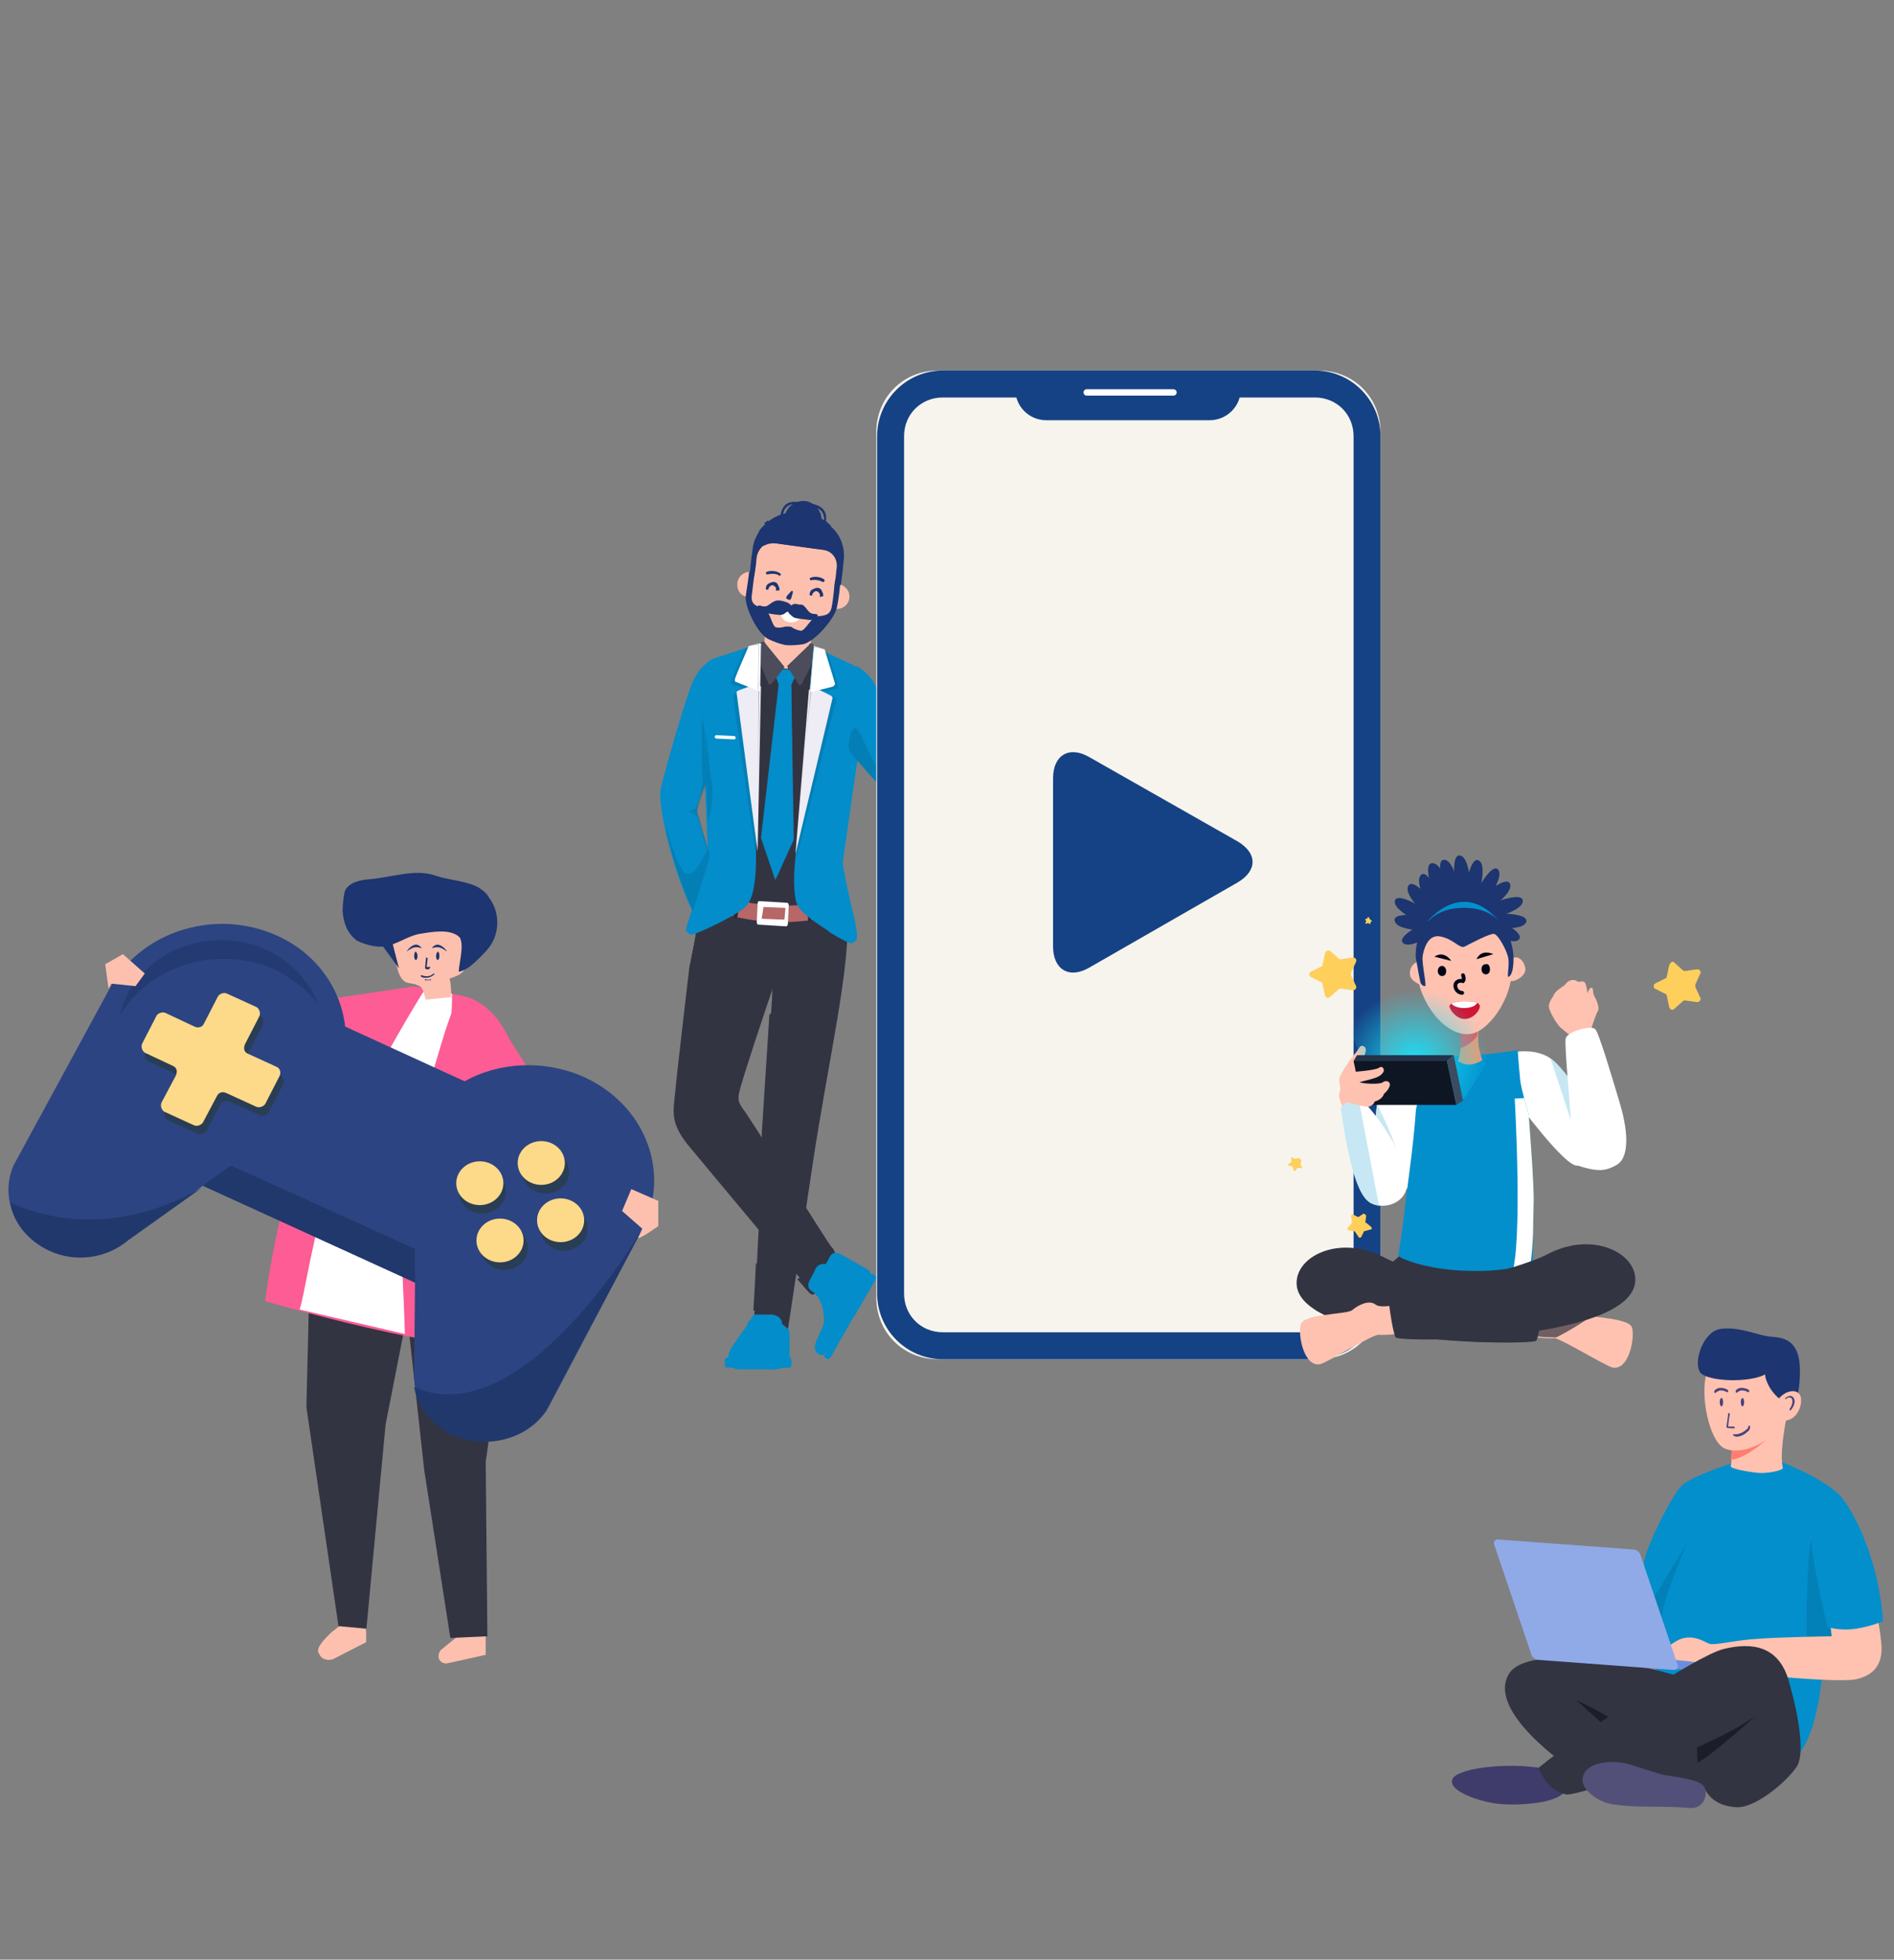 <?xml version="1.0" encoding="utf-8"?>
<!-- Generator: Adobe Illustrator 23.0.3, SVG Export Plug-In . SVG Version: 6.00 Build 0)  -->
<svg version="1.1" id="Layer_1" xmlns="http://www.w3.org/2000/svg" xmlns:xlink="http://www.w3.org/1999/xlink" x="0px" y="0px"
	 viewBox="0 0 225 232.7" style="enable-background:new 0 0 225 232.7;" xml:space="preserve">
<rect x="0" y="0" width="225" height="232.7" fill="#808080" stroke="none"/>
<style type="text/css">
	.st0{fill:#038DCA;}
	.st1{fill:#323442;}
	.st2{fill:#B66766;}
	.st3{fill:#282A3A;}
	.st4{fill:#FFFFFF;}
	.st5{fill:#01051A;}
	.st6{fill:#FDC0AE;}
	.st7{fill:#4C4C5B;}
	.st8{opacity:0.1;enable-background:new    ;}
	.st9{fill:#EEECF4;}
	.st10{fill:#A8B0B6;}
	.st11{fill:#CBD5DA;}
	.st12{fill:#1D3570;}
	.st13{fill:#F7F4EE;}
	.st14{fill:#154284;}
	.st15{fill:none;stroke:#FFFFFF;stroke-width:0.764;stroke-linecap:round;stroke-linejoin:round;stroke-miterlimit:10;}
	.st16{fill:#323441;}
	.st17{opacity:0.7;clip-path:url(#SVGID_2_);fill:#AFDDEF;enable-background:new    ;}
	.st18{fill:#FFC2B0;}
	.st19{opacity:0.7;clip-path:url(#SVGID_4_);fill:#AFDDEF;enable-background:new    ;}
	.st20{fill:#028FCC;}
	.st21{fill:#F4976E;}
	.st22{fill:#DF5D5F;}
	.st23{fill:none;stroke:#000517;stroke-width:0.45;stroke-linecap:round;stroke-miterlimit:10;}
	.st24{fill:#000517;}
	.st25{fill:#D01535;}
	.st26{clip-path:url(#SVGID_6_);fill:#FFFFFF;}
	.st27{fill:none;stroke:#9B112F;stroke-width:0.734;stroke-miterlimit:10;}
	.st28{fill:url(#SVGID_7_);}
	.st29{fill:#0E1623;}
	.st30{fill:#223249;}
	.st31{fill:#3B4C60;}
	.st32{opacity:0.7;clip-path:url(#SVGID_9_);fill:#AFDDEF;enable-background:new    ;}
	.st33{clip-path:url(#SVGID_11_);fill:none;stroke:#FFFFFF;stroke-width:1.916;stroke-miterlimit:10;}
	.st34{opacity:0.7;}
	.st35{clip-path:url(#SVGID_13_);fill:#323441;}
	.st36{fill:#FFCF5C;}
	.st37{fill:#FD5C95;}
	.st38{fill:#2C4481;}
	.st39{fill:#21386D;}
	.st40{fill:#293D54;}
	.st41{fill:#FDD98A;}
	.st42{fill:#233B72;}
	.st43{fill:#6C8DDB;}
	.st44{fill:#90AAE8;}
	.st45{fill:#1B1D28;}
	.st46{fill:#3F3C6B;}
	.st47{fill:#525078;}
	.st48{fill:#FF7D71;}
	.st49{fill:#49437B;}
</style>
<title>android_app</title>
<g>
	<path class="st0" d="M84.9,78.2c0,0-1.7,0.5-2.7,3S79,91.5,78.5,93.6s1.8,11.5,4.7,16.4l3.6-0.1c0,0-3.7-12.3-4-13.5
		c-0.2-1.2,3.2-8.2,3.2-8.2C87,84.8,86.8,81.3,84.9,78.2z"/>
	<path class="st1" d="M94.1,79.1h-0.4l-0.3,0.2l-0.2-0.2L92.7,79l-2.5-2.5l-5.8,2.4l-0.6,6.2c0.1,6.2,0.9,16.1,0.9,16.5
		s-1.1,3.7-1.7,5.8l8.9,0.4l8.9,0.4c-0.4-2-1.2-5.5-1.2-5.9s1.8-10.3,2.6-16.4v-6.2l-5.5-2.9L94.1,79.1z"/>
	<path class="st1" d="M96.5,138.5c-0.4,2.6-2.9,19.6-3.1,20.6c-0.2,0.9-0.7,0.7-1.6,0.6c-1-0.1-1.1-0.1-1.7-0.1s-0.6-0.4-0.6-1.1
		c0-0.5,1.1-21.6,1.2-24.1c0-2.4,1.2-15.7,1.2-21l-2.4,1.8c0,0,0.5-0.4,1.2-1.2v-1.3l1.2,0.1c1.1-1.3,2.1-3,2.1-4.6
		c3.1,0,5.2-0.6,6.5-1.2c0,0.4,0,0.9,0.1,1.3C101.2,114.3,98.4,125.8,96.5,138.5z"/>
	<path class="st1" d="M89.5,155.6c0.1-1.5,0.2-3.4,0.3-5.6c1.1,0.6,2.6,1.7,2.9,2.2c0.4,1,0.3,2.5,0,3.2
		C92.4,155.9,90.8,155.9,89.5,155.6L89.5,155.6z M90.4,138.6c0.1-1.9,0.1-3.1,0.1-4.1l0.9-14c2.4-2.5,5.2,2.9,5,6.5
		c-0.2,2.1-1.6,11.9-1.9,13C94.2,140.8,92.1,140.2,90.4,138.6z"/>
	<path class="st1" d="M83.4,106.5c-0.4,2.9-1.1,6.6-1.5,8.3c0,0-1.5,12.7-1.7,15c-0.2,2.2-0.7,3.6,1.9,6.6
		c2.6,3.1,13.8,16.7,14.6,17.1s2.5-1.7,2.6-3.9c0,0,0-1.1-0.5-1.5c-0.5-0.5-9.8-15.6-10.6-16.5c-0.7-1-0.5-1.4-0.2-2.6
		c0.3-1.1,2.6-8.3,4.5-13.6c0,0,1.5-3.9,1.4-7.2C91.1,108.2,87.7,107.8,83.4,106.5z"/>
	<path class="st1" d="M83.4,106.5c-0.4,2.4-0.9,5.5-1.3,7.4c0.4-0.7,1.1-1.7,1.7-2.1c1.2-0.6,2.8-1.3,4.3-0.6
		c1.5,0.6,1.7,3.5,0.6,7.3c-1,3.6-3,12.2-3.1,13.1c-0.2,0.9,0.2,0.1,0.7,0.4c0.4,0.3,7.9,13.8,9.3,15.2s0.9,3.9-0.9,4.7
		c0.7,0.7,1.3,1.6,1.7,1.8c0.4,0.3,2.5-1.7,2.6-3.9c0,0,0-1.1-0.5-1.5c-0.5-0.5-9.8-15.6-10.6-16.5c-0.7-1-0.5-1.4-0.2-2.6
		c0.3-1.1,2.6-8.3,4.5-13.6c0,0,1.5-3.9,1.4-7.2C91.1,108.2,87.7,107.8,83.4,106.5z"/>
	<path class="st2" d="M100.4,108.4c-1.4,0.4-4.2,1.2-8.6,1.1c-4.5-0.3-7.3-1.4-8.5-1.9c-0.1,0-0.1-0.2-0.1-0.4
		c0.1-0.4,0.1-0.9,0.2-1.3c0-0.3,0.1-0.3,0.2-0.3c0.9,0.4,3.4,1.6,8.2,1.9c4.7,0.2,7.4-0.6,8.3-1.1c0.1,0,0.2-0.1,0.2,0.3
		c0,0.3,0,0.7,0.1,1.1C100.6,108.2,100.5,108.3,100.4,108.4z"/>
	<path class="st3" d="M87.8,106.6h-0.2c-0.1,0-0.1,0-0.2,0.1l-0.3,2.1c0,0.1,0,0.2,0.1,0.2h0.2c0.1,0,0.1,0,0.2-0.1l0.3-2.1
		C87.9,106.7,87.9,106.6,87.8,106.6z"/>
	<path class="st4" d="M90.2,107l3.3,0.2c0.1,0,0.2,0.1,0.2,0.3l-0.1,2.2c0,0.1-0.1,0.3-0.2,0.3l-3.3-0.2c-0.1,0-0.2-0.1-0.2-0.3
		l0.1-2.2C90,107.1,90.1,107,90.2,107L90.2,107z M90.7,107.7C90.6,107.7,90.6,107.8,90.7,107.7l-0.2,1.3c0,0.1,0,0.1,0.1,0.1
		l2.5,0.1c0.1,0,0.1-0.1,0.1-0.1l0.1-1.2c0-0.1,0-0.1-0.1-0.1L90.7,107.7z"/>
	<path class="st3" d="M96,107h0.2c0.1,0,0.1,0.1,0.1,0.1l0.1,2.1c0,0.1-0.1,0.1-0.1,0.2h-0.2c-0.1,0-0.1-0.1-0.1-0.1l-0.1-2.1
		C95.9,107.1,96,107,96,107z"/>
	<path class="st5" d="M98.9,106.8h0.2c0.1,0,0.1,0,0.2,0.1l0.2,1.7c0,0.1,0,0.1-0.1,0.2h-0.2c-0.1,0-0.1,0-0.2-0.1l-0.2-1.7
		C98.8,106.9,98.8,106.9,98.9,106.8z"/>
	<path class="st5" d="M85,106.2h-0.2c-0.1,0-0.2,0-0.2,0.1l-0.4,1.6c0,0.1,0,0.2,0.1,0.2h0.2c0.1,0,0.2,0,0.2-0.1l0.4-1.6
		C85.1,106.3,85,106.2,85,106.2z"/>
	<polygon class="st0" points="93.9,80.7 94,81.5 94.2,99.8 92.1,104.5 90.4,99.5 92.5,81.3 92.7,80.6 93.2,81.1 	"/>
	<path class="st0" d="M93.9,80.7l0.1,0.7l0.3,18.3l-2.1,4.6c0,0,1.4-4.1,1.4-4.7c0.1-0.6,0.2-18.1,0-18.3S93,81.1,93,81.1l0.3-0.2
		l0.1,0.1L93.9,80.7z"/>
	<path class="st0" d="M89.8,102.6l0.5-26c0,0,0-0.2-0.1-0.2l-5.4,1.8c-0.1,0-1.2,0.4-1.4,2.1c-0.2,1.8,0.7,20.6,0.7,21.2
		c0,0.5-1.1,3.7-1.7,5.8s-0.9,2.8-0.9,3.1s0.4,0.5,0.6,0.6c0.3,0.1,6-2.5,6.7-3.6C89.8,106.2,89.8,102.6,89.8,102.6z"/>
	<path class="st6" d="M93.8,71.8L93.8,71.8c1.5,0.1,2.7,1.4,2.6,2.9l-0.1,2.1c-0.1,1.5-1.4,2.7-2.9,2.6l0,0
		c-1.5-0.1-2.7-1.4-2.6-2.9l0.1-2.1C91,72.9,92.3,71.7,93.8,71.8z"/>
	<path class="st3" d="M92.8,79.1H93v0.1c0,0.1,0,0.3,0,0.3l-0.2,0.1h-0.4C92.6,79.6,92.8,79.1,92.8,79.1z"/>
	<path class="st3" d="M93.9,79.2l-0.2-0.1c0,0-0.1,0-0.1,0.1s0,0.3,0,0.3l0.2,0.2h0.4C94.1,79.7,93.9,79.2,93.9,79.2z"/>
	<path class="st0" d="M92.5,81.3L92,79.8c0.5-0.5,2.1-0.4,2.6,0.1L94,81.3C93.6,81.3,92.9,81.2,92.5,81.3z"/>
	<path class="st0" d="M92.2,80.5L92,80c0.2-0.2,0.5-0.3,0.9-0.3L92.2,80.5L92.2,80.5z M93.4,79.5c0.5,0,1.1,0.2,1.3,0.4L94,81.3
		c-0.1-0.1-0.3-0.1-0.5-0.1c0.1-0.1,0.2-0.2,0.3-0.2c0,0,0.1-1.3,0-1.3L93.4,79.5z"/>
	<path class="st7" d="M96.2,76.4c0,0,0.2,0,0.3,0c0.1,0,0.3,0.6,0.4,0.9c0,0,0.1,0.2,0,0.6c-0.1,0.3-1.7,3.4-1.7,3.4s-0.1,0.1-0.3,0
		c-0.1-0.2-1.4-2.2-1.4-2.2l2.6-2.5L96.2,76.4z"/>
	<path class="st0" d="M94.4,102.9L96.6,77c0,0,0-0.2,0.1-0.2l5.1,2.4c0.1,0,1.1,0.5,1.2,2.2c0,1.8-2.9,20.4-2.9,21
		c0,0.5,0.7,3.9,1.2,5.9s0.5,2.8,0.5,3.1s-0.4,0.5-0.7,0.6c-0.3,0.1-5.7-3.1-6.3-4.4C94.1,106.4,94.4,102.9,94.4,102.9z"/>
	<path class="st0" d="M102.3,87.1c-0.9,6.1-2.1,14.9-2.2,15.3c0,0.5,0.7,3.9,1.2,5.9s0.5,2.8,0.5,3.1s-0.4,0.5-0.7,0.6
		c-0.1,0-1.3-0.5-2.7-1.4c0.9-0.9,1.6-1.9,1.6-2.5c-0.1-0.9-0.7-5.1-1-5.2c-0.2-0.1-0.6,0-0.4-0.2s0.6-0.7,0.7-1.5
		c0.1-0.9,1.3-12,1.6-13.7C101.3,85.8,101.9,86.2,102.3,87.1z"/>
	<path class="st7" d="M90.8,76.2c0,0-0.2,0-0.3,0c-0.1,0-0.4,0.5-0.5,0.9c0,0-0.2,0.2-0.1,0.6s1.4,3.5,1.4,3.5s0.1,0.2,0.3,0
		c0.2-0.1,1.6-2,1.6-2L91,76.5L90.8,76.2z"/>
	<path class="st8" d="M96.7,76.7l1.6,0.7c0.3,1,1.4,4.2,1.3,4.3c-0.1,0.1-1.9,0.4-1.9,0.4l1.5,0.7c0,0,0.1,0.1,0.1,0.3
		c0,0.2-3.7,15-4.7,18.9L96.7,76.7C96.6,77,96.6,76.7,96.7,76.7z"/>
	<path class="st9" d="M96.9,81.7l1.8,0.9c0,0,0.2,0.1,0.2,0.3c0,0.1-4.4,18.5-4.4,18.5l1.6-19.5L96.9,81.7z"/>
	<path class="st10" d="M95.2,94.3l1.1-12.4h0.1C95.8,86.9,95.2,94.3,95.2,94.3L95.2,94.3z"/>
	<path class="st4" d="M96.7,76.7l1.2,0.4c0,0,0.1,0,0.1,0.1s1.2,3.9,1.2,4s-0.1,0.2-0.2,0.3c-0.2,0.1-2.8,0.7-2.8,0.7L96.7,76.7
		C96.6,76.8,96.6,76.7,96.7,76.7z"/>
	<path class="st11" d="M96.7,76.7l1.1,0.4c0,0-0.7-0.2-0.9-0.2s-0.2,0.1-0.2,0.2s-0.2,2.2-0.4,5.1h-0.1L96.7,76.7
		C96.6,76.8,96.6,76.7,96.7,76.7z"/>
	<path class="st8" d="M90.2,76.4L88.5,77c-0.4,0.9-1.8,4.1-1.7,4.2c0.1,0.1,1.9,0.6,1.9,0.6l-1.5,0.6c0,0-0.1,0.1-0.1,0.3
		c0,0.2,2.1,15.3,2.8,19.3l0.5-25.4C90.4,76.6,90.4,76.4,90.2,76.4z"/>
	<path class="st9" d="M89.6,81.3L87.7,82c0,0-0.2,0.1-0.2,0.2s2.5,18.9,2.5,18.9l0.4-19.6L89.6,81.3z"/>
	<path class="st10" d="M90,94l0.2-12.4h-0.1C90.1,86.6,90,94,90,94L90,94z"/>
	<path class="st4" d="M90.2,76.4L89,76.7c0,0-0.1,0-0.1,0.1s-1.6,3.6-1.6,3.9c0,0.1,0,0.3,0.2,0.3c0.2,0.1,2.8,1.1,2.8,1.1l0.1-5.5
		C90.5,76.5,90.4,76.4,90.2,76.4z"/>
	<path class="st11" d="M90.2,76.4l-1.1,0.3c0,0,0.7-0.1,0.9-0.1s0.1,0.1,0.1,0.2s0,2.4-0.1,5.1h0.1L90.2,76.4
		C90.5,76.5,90.5,76.4,90.2,76.4z"/>
	<path class="st4" d="M85.1,87.3l2.1,0.1c0.1,0,0.2,0.1,0.2,0.2l0,0c0,0.1-0.1,0.2-0.2,0.2l-2.1-0.1c-0.1,0-0.2-0.1-0.2-0.2l0,0
		C85,87.3,85,87.3,85.1,87.3z"/>
	<g>
		<path class="st12" d="M92.7,61.7c0,0-0.2-2.7,2.5-2v0.2c-2.5-0.5-2.2,1.8-2.2,1.8H92.7z"/>
		<path class="st12" d="M96.1,59.8c0,0,2.7,0,1.9,2.6l-0.2-0.1c0.6-2.2-1.7-2.2-1.7-2.2L96.1,59.8z"/>
		<path class="st12" d="M95.7,59.5c1.2,0.2,2,1.3,1.9,2.5c-0.2,1.2-1.3,2-2.5,1.9c-1.2-0.2-2-1.3-1.9-2.5
			C93.4,60.2,94.4,59.4,95.7,59.5z"/>
	</g>
	<g>
		<path class="st6" d="M89.1,67.9L89.1,67.9L89.1,67.9L89.1,67.9c-0.7,0-1.4,0.5-1.5,1.3c-0.1,0.9,0.4,1.6,1.3,1.7s1.6-0.4,1.7-1.3
			c0.1-0.4-0.1-1-0.4-1.3c0,0.4-0.2,1-0.7,1l0.1-0.9C89.6,68.1,89.3,67.9,89.1,67.9z"/>
		<path class="st6" d="M99.8,69.4L99.8,69.4L99.8,69.4L99.8,69.4c0.7,0.2,1.2,0.9,1.1,1.6c-0.1,0.9-0.9,1.4-1.7,1.3
			s-1.4-0.9-1.3-1.7c0.1-0.4,0.3-0.9,0.7-1.1c-0.1,0.4-0.1,1,0.4,1.1l0.1-0.9C99.2,69.4,99.6,69.2,99.8,69.4z"/>
	</g>
	<path class="st6" d="M95.5,61.1L95.5,61.1c-2.8-0.4-5.5,1.6-5.8,4.4l-0.6,4.6c-0.4,2.8,1.6,5.5,4.4,5.8l0,0
		c2.8,0.4,5.5-1.6,5.8-4.4l0.6-4.6C100.3,64.1,98.3,61.5,95.5,61.1z"/>
	<path class="st6" d="M91,75c0.6,0.5,1.5,0.9,2.4,1l0,0c2.8,0.4,5.5-1.6,5.8-4.4l0.6-4.6c0.1-0.7,0-1.4-0.1-2
		c-0.4-0.3-1-0.5-1.6-0.7l-0.9,1.1c0,0,1.5,0.4,1.3,2.4C98.3,69.6,98,72,98,72s0,1-0.7,1.1s-1.6-0.2-1.6-0.2L90.9,73L91,75z"/>
	<path class="st4" d="M95.3,72.8c-0.1,0.7-0.7,1.2-1.5,1.1c-0.7-0.1-1.2-0.7-1.1-1.5l0,0c0-0.1,0.1-0.2,0.2-0.2l2.1,0.3
		C95.2,72.6,95.3,72.7,95.3,72.8L95.3,72.8z"/>
	<path class="st12" d="M92.2,70c0-0.1,0-0.2-0.1-0.3c-0.1-0.1-0.2-0.2-0.3-0.2c-0.1,0-0.2,0-0.3,0.1c-0.1,0.1-0.2,0.2-0.2,0.3
		c0,0.1-0.1,0.2-0.2,0.1c-0.1,0-0.2-0.1-0.1-0.2c0-0.2,0.1-0.4,0.3-0.5c0.2-0.1,0.4-0.2,0.6-0.2s0.4,0.1,0.5,0.3
		c0.1,0.2,0.2,0.4,0.2,0.6c0,0.1-0.1,0.2-0.2,0.1C92.2,70.2,92.1,70.1,92.2,70L92.2,70z M97.4,70.7c0-0.1,0-0.2-0.1-0.3
		c-0.1-0.1-0.2-0.2-0.3-0.2c-0.1,0-0.2,0-0.3,0.1c-0.1,0.1-0.2,0.2-0.2,0.3c0,0.1-0.1,0.2-0.2,0.1c-0.1,0-0.2-0.1-0.1-0.2
		c0-0.2,0.1-0.4,0.3-0.5c0.2-0.1,0.4-0.2,0.6-0.2s0.4,0.1,0.5,0.3s0.2,0.4,0.2,0.6c0,0.1-0.1,0.2-0.2,0.1
		C97.4,71,97.4,70.9,97.4,70.7L97.4,70.7z M97.7,69.1c-0.3-0.2-0.9-0.3-1.3-0.2c-0.1,0-0.2,0-0.2-0.1s0-0.2,0.1-0.2
		c0.5-0.2,1.2-0.1,1.6,0.2c0.1,0.1,0.1,0.2,0,0.2C98,69.1,97.8,69.1,97.7,69.1L97.7,69.1z M91.2,68.2c-0.1,0-0.2,0-0.2-0.1
		s0-0.2,0.1-0.2c0.5-0.2,1.2-0.1,1.6,0.2c0.1,0.1,0.1,0.2,0,0.2c-0.1,0.1-0.2,0.1-0.2,0C92.2,68.1,91.6,68.1,91.2,68.2z"/>
	<path class="st12" d="M89.1,69.4c0,0,0.4-0.2,0.6-1.6c0.2-1.3,0.1-1,0.2-1.7c0.1-0.6,0.7-1.8,2.1-1.6c1.4,0.2,2.9,0.4,2.9,0.4
		s1.5,0.2,2.9,0.4c1.4,0.2,1.7,1.5,1.6,2.1s0,0.3-0.2,1.7c-0.2,1.3,0.2,1.7,0.2,1.7c0.1-1.1,0.5-1.4,0.5-1.4s0.2-1.4,0.3-2.6
		c0.2-1.2,0-2.9-1.4-4.2c-1-0.9-2.1-1.4-3.3-1.6c-1.3-0.2-2.6,0-3.6,0.6c-1.7,0.9-2.4,2.5-2.5,3.7c-0.2,1.2-0.3,2.6-0.3,2.6
		S89.3,68.3,89.1,69.4z"/>
	<path class="st12" d="M90.8,64.8c0.3-0.2,0.7-0.3,1.3-0.3c1.4,0.2,2.9,0.4,2.9,0.4l2.2,0.3l0,0c2.9-0.6,1.4-2.9,1.4-2.9
		c-0.9-0.7-2-1.2-3.1-1.4c-1.3-0.2-2.6,0-3.6,0.6c-0.7,0.4-1.3,1-1.7,1.5C89.9,64,90.8,64.8,90.8,64.8z"/>
	<path class="st12" d="M98.3,62c-0.5-0.3-1.1-0.6-1.6-0.9c-0.6,2.5-4.1,2-5.5,0.7c-0.1,0.1-0.2,0.2-0.4,0.3
		C92,64.6,97.5,64.4,98.3,62z"/>
	<path class="st12" d="M89,67.9c0,0-0.2,1.6-0.4,2.8c-0.2,1.3,1.4,4.6,2.7,5.2s1.7,0.6,2,0.7c0.3,0,0.7,0.1,2.1-0.1
		c1.4-0.3,3.7-3,4-4.3s0.4-2.8,0.4-2.8l-0.6-0.5c-0.1,0.7-0.2,2.2-0.4,3.2c-0.2,1-0.9,1-1.8,1.1c-0.6,0.1-1.4,1.8-1.9,1.7
		c-0.5-0.1-0.9-0.3-1-0.4s-0.4-0.1-0.4-0.1s-0.3,0-0.4,0s-0.5,0.2-1.1,0.1c-0.5-0.1-0.7-1.9-1.4-2.2c-0.9-0.3-1.6-0.5-1.5-1.5
		c0.1-0.9,0.3-2.5,0.4-3.2L89,67.9z"/>
	<path class="st12" d="M94,71.9c0.1-0.1,0.3-0.2,0.5-0.2c0.4,0.1,0.5,0.1,0.7,0.1s0.4,0.2,0.7,0.6c0.3,0.4,0.4,0.4,0.7,0.5
		c0.3,0,0.4,0,0.5,0.1c0.1,0,0.1,0.1-0.1,0.3c-0.1,0.1-0.4,0.4-1,0.3s-1-0.1-1.4-0.2c-0.3,0-0.6-0.3-0.9-0.6c0-0.1-0.1-0.1-0.1-0.2
		c0,0-0.1,0.1-0.2,0.1c-0.2,0.2-0.5,0.4-1,0.3c-0.3,0-0.7-0.1-1.4-0.2c-0.6-0.1-0.7-0.4-0.9-0.6c-0.1-0.2-0.1-0.3,0-0.3
		s0.2,0,0.5,0.1c0.3,0,0.4,0.1,0.9-0.3c0.4-0.3,0.7-0.4,0.9-0.4c0.2,0,0.3,0,0.7,0.1C93.8,71.6,93.9,71.8,94,71.9z"/>
	<path class="st0" d="M101.8,79.1c0,0,1.5,0.9,2.1,2.1c0.6,1.3,3.4,7.1,4,8c0.5,1,1.1,0.5,1.6,0.1s6.2-5.5,6.2-5.5s0.2-0.1,0.2,0.2
		c0.1,0.3,0.9,2.6,1.1,3.2s-0.4,1.1-1.1,1.8c-0.6,0.7-6,5.4-6.9,6s-2.1,0.5-3.5-0.7c-1.4-1.3-4.7-5.2-4.7-5.2S99.9,83,101.8,79.1z"
		/>
	<path class="st8" d="M114.9,84.6c0.5-0.4,0.9-0.7,0.9-0.7s0.2-0.1,0.2,0.2c0.1,0.3,0.9,2.6,1.1,3.2s-0.4,1.1-1.1,1.8s-6,5.4-6.9,6
		s-2.1,0.5-3.5-0.7c-1.4-1.3-4.7-5.2-4.7-5.2s0-0.2-0.1-0.6c0-0.3,0.1-0.6,0.1-0.9c0.3-1.7,1-1.4,1.4-0.4s2.8,6,3.9,6.9
		c1.1,1,1.8,0.9,2.4,0.5c0.5-0.3,5-4.2,5.8-6C114.8,87.6,114.9,85.8,114.9,84.6z"/>
	<path class="st0" d="M101.6,155.9l1.8-3.1c0.1-0.2,0.1-0.5-0.2-0.7l-0.7-0.4c-0.2-0.1-0.5-0.1-0.7,0.2L100,155
		c-0.1,0.2-0.1,0.5,0.2,0.7l0.7,0.4C101.2,156.4,101.5,156.3,101.6,155.9z"/>
	<path class="st0" d="M97.8,160.9c0,0-0.2,0.1-0.5-0.1c-1.4-0.7,0.6-2.8,0.6-4c0-1-0.3-2.8-1.5-3.5c0,0-0.7-0.4-0.2-1.3
		c0.5-0.9,0.6-1.1,0.7-1.4c0.2-0.3,0.6-0.6,1.2-0.5c0,0,0.3-0.5,0.5-0.9c0.2-0.3,0.5-0.7,1.4-0.2s2.8,1.6,3,1.7s0.4,0.3,0.4,0.5
		c0,0,0.2,0.2,0.3,0.3c0,0.1-0.2,0.7-0.4,1.1c-0.2,0.2-1.1,0.9-1.1,0.9s-0.2,0.2-0.4,0c0,0-0.2-0.1-0.4,0.2
		c-0.2,0.3-0.3,1.1-0.3,1.2s0,0.2,0.2,0.3c0.1,0.1,0.1,1-0.4,1.9C100.3,158,97.8,160.9,97.8,160.9z"/>
	<path class="st0" d="M98.1,150.2c0,0,0.3-0.5,0.5-0.9c0.2-0.3,0.5-0.7,1.4-0.2s2.8,1.6,3,1.7c0.2,0.1,0.4,0.3,0.4,0.5
		c0,0,0.2,0.2,0.3,0.3c0,0.1-0.2,0.7-0.4,1.1c-0.2,0.2-1.1,0.9-1.1,0.9s-0.2,0.2-0.4,0c0,0-0.2-0.1-0.4,0.2
		c-0.2,0.3-0.3,1.1-0.3,1.2s0,0.2,0.2,0.3c0.1,0.1,0.1,1-0.4,1.9c-0.3,0.5-1.4,2-2.1,2.9c-0.7-0.7-0.6-1.5-0.3-2.1
		c0.4-0.7,0.9-1.5,1.9-3.3c1.1-1.9-0.1-3.2-0.9-3.6C98.6,150.5,98.1,150.2,98.1,150.2z"/>
	<path class="st0" d="M98.6,161.3l3.3-5.8c0.1-0.1,0-0.2-0.1-0.3l-0.3-0.2c-0.1-0.1-0.2,0-0.3,0.1l-3.3,5.8c-0.1,0.1,0,0.2,0.1,0.3
		l0.3,0.2C98.4,161.4,98.5,161.4,98.6,161.3z"/>
	<path class="st0" d="M101.5,156.3l2.6-4.5c0.1-0.1,0-0.2-0.1-0.3l-0.3-0.2c-0.1-0.1-0.2,0-0.3,0.1l-2.6,4.5c-0.1,0.1,0,0.2,0.1,0.3
		l0.3,0.2C101.3,156.4,101.4,156.4,101.5,156.3z"/>
	<g>
		<g>
			<path class="st0" d="M89.2,156.7c0,0,0.2-0.6,0.5-0.6s1.7,0,1.9,0c0.3,0,1.3,0.2,1.3,1.1c0,0,0.6,0.5,0.7,0.6s0.2,0.2,0.2,0.7
				c0,0.4,0,2.1,0,2.5c0,0.3,0.1,1.6-2,1.6s-3.4,0-4.1,0c-0.6,0-1.2-0.5-1.2-1.2c0-0.5,0.1-1.1,0.9-2.1c0.7-1.1,1.3-1.8,1.3-1.8
				S88.8,156.8,89.2,156.7z"/>
			<path class="st0" d="M91.6,156.1c0.3,0,1.2,0.3,1.2,1.1c0,0,0.6,0.5,0.7,0.6s0.2,0.2,0.2,0.7c0,0.4,0,2.1,0,2.5
				c0,0.3,0.1,1.6-2,1.6h-0.5l0.2-1.3c0,0,1-2.7,1-3.7C92.4,156.4,91.6,156.1,91.6,156.1z"/>
			<path class="st0" d="M86.4,161.2h7.3c0.2,0,0.3,0.1,0.3,0.3v0.6c0,0.2-0.1,0.3-0.3,0.3h-7.3c-0.2,0-0.3-0.1-0.3-0.3v-0.6
				C86.1,161.3,86.2,161.2,86.4,161.2z"/>
			<path class="st0" d="M91.6,161.5v0.6c0,0.1-0.1,0.3-0.2,0.3h-0.1h2.4c0.2,0,0.3-0.1,0.3-0.3v-0.6c0-0.2-0.1-0.3-0.3-0.3
				c0,0,0,0-0.1,0h-2.4C91.4,161.2,91.6,161.3,91.6,161.5z"/>
		</g>
	</g>
	<path class="st12" d="M94,70.2c0,0-0.5,0.5-0.6,0.7s0.4,0.4,0.5,0.3s0.2-0.5,0.3-0.9C94.2,70.2,94.1,70.1,94,70.2z"/>
	<path class="st8" d="M83,102.8c-0.4,0.5-1.1,1.7-2,0.4s-2.1-5.7-2.1-5.7c0.6,3.1,1.9,7.4,3.4,10.7c0.1-0.2,0.2-0.5,0.3-0.9
		c0.6-2,1.7-5.2,1.7-5.8v-0.1c-0.7-2.4-1.3-4.5-1.4-4.9s0.4-1.8,1-3.3c-0.1-2-0.2-4.2-0.2-6.2c0-0.1,0-0.2,0-0.2
		c-0.2-1.2-0.3-1.9-0.3-1.8c0,0.2,0,1.4,0,2.8c0,1.9,0,4.3,0.1,4.8c0,0.7-0.6,3.3-1,3.5c-0.2,0.1-0.9,0.2-0.6,0.3
		c0.2,0.1,0.9,0.4,1,0.7c0.1,0.3,1,3.4,1.1,3.9C83.7,101.5,83.4,102.2,83,102.8z"/>
	<path class="st8" d="M83.9,93.1c0.1,1.6,0.1,3.2,0.2,4.5c0,0,0.1-0.5,0.3-1.2c0.2-0.9,0.3-2.1,0.2-3.1c0-0.3-0.1-0.7-0.2-1.3
		c-0.1-0.7-0.2-1.7-0.3-2.7c-0.1-0.9-0.2-1.7-0.3-2.4C83.7,88.9,83.8,91.1,83.9,93.1z"/>
</g>
<g>
	<g>
		<g>
			<path class="st13" d="M156.7,161.4h-45.3c-4.1,0-7.3-3.2-7.3-7.3V51.3c0-4.1,3.2-7.3,7.3-7.3h45.3c4.1,0,7.3,3.2,7.3,7.3v102.9
				C164,158.1,160.8,161.4,156.7,161.4z"/>
			<g>
				<path class="st14" d="M156.2,47.2c2.6,0,4.6,2,4.6,4.6v101.8c0,2.6-2,4.6-4.6,4.6H112c-2.6,0-4.6-2-4.6-4.6V51.8
					c0-2.6,2-4.6,4.6-4.6H156.2 M156.2,44H112c-4.3,0-7.8,3.5-7.8,7.8v101.8c0,4.3,3.5,7.8,7.8,7.8h44.2c4.3,0,7.8-3.5,7.8-7.8V51.8
					C164,47.5,160.5,44,156.2,44L156.2,44z"/>
			</g>
			<g>
				<path class="st14" d="M147.4,44.3h-26.8v1.9c0,2,1.6,3.7,3.7,3.7h19.4c2,0,3.7-1.6,3.7-3.7L147.4,44.3L147.4,44.3z"/>
			</g>
			<line class="st15" x1="129.1" y1="46.6" x2="139.4" y2="46.6"/>
		</g>
	</g>
</g>
<g>
	<g>
		<path class="st16" d="M167.4,148.2c0,0-3.8,2.9-3.6,4s17.7,2,18.8,1.7c1-0.4-1.8-5.6-1.8-5.6L167.4,148.2L167.4,148.2z"/>
		<g>
			<g>
				<path class="st4" d="M179,125.1c0,0,3.5-1,5.6,0.9c1.6,1.4,6.8,8.5,6.3,9.7c-0.6,1.2-2.1,2.4-3.5,2.7s-7.2-7.6-7.2-7.6
					S178.2,126.3,179,125.1z"/>
				<g>
					<g>
						<g>
							<g>
								<defs>
									<path id="SVGID_1_" d="M179,125.1c0,0,3.5-1,5.6,0.9c1.6,1.4,6.8,8.5,6.3,9.7c-0.6,1.2-2.1,2.4-3.5,2.7s-7.2-7.6-7.2-7.6
										S178.2,126.3,179,125.1z"/>
								</defs>
								<clipPath id="SVGID_2_">
									<use xlink:href="#SVGID_1_"  style="overflow:visible;"/>
								</clipPath>
								<polygon class="st17" points="183.9,124.8 187.5,135.7 187,125.3 								"/>
							</g>
						</g>
					</g>
				</g>
			</g>
			<g>
				<path class="st18" d="M159.7,131.9c0,0-0.8-1.5-0.6-2.1c0.3-0.6-0.1-1.2,0-1.7c0.1-0.6,1.3-2.3,1.8-2.9c0.6-0.6,0.6-1.3,1.2-0.9
					c0.6,0.4-0.7,2.3-0.9,2.7c-0.3,0.4,0.4,4.8,0.4,4.8L159.7,131.9z"/>
				<g>
					<path class="st4" d="M168.7,125.9c0,0-3.6,0.8-4.6,3.1c-1,2.3-1.2,11,0,12c1.2,0.9,4,0.6,5.1-2.1
						C171.3,133.5,168.7,125.9,168.7,125.9z"/>
					<g>
						<g>
							<g>
								<g>
									<defs>
										<path id="SVGID_3_" d="M168.7,125.9c0,0-3.6,0.8-4.6,3.1c-1,2.3-1.2,11,0,12c1.2,0.9,4,0.6,5.1-2.1
											C171.3,133.5,168.7,125.9,168.7,125.9z"/>
									</defs>
									<clipPath id="SVGID_4_">
										<use xlink:href="#SVGID_3_"  style="overflow:visible;"/>
									</clipPath>
									<path class="st19" d="M163.3,130.6c0,0,3.2,5.8,3.4,9.7c0.1,4-6.6-9.4-6.6-9.4L163.3,130.6z"/>
								</g>
							</g>
						</g>
					</g>
					<path class="st20" d="M166.9,143.4c-0.3,2.9-0.8,5.7-0.8,5.7c0.6,0.6,4.1,1.7,8.1,1.8c2.8,0.1,5.6-0.1,7.9-1.1
						c0,0,0-3.9,0.1-7.3c0-2.1-0.3-6.2-0.6-10.2c0,0-0.9-3-1-4c-0.2-2-0.3-3.6-0.3-3.6s-3.8,0.6-5.6,0.6c-2.2,0-5.8,0.5-5.8,0.5
						s0.3,0.5,0.1,2.6c-0.1,1-0.8,3-0.8,3.5C167.9,136.3,167.1,141.4,166.9,143.4z"/>
					<g>
						<path class="st21" d="M173.5,124.4c0,0.7-0.3,1.6-0.3,1.6c0.2,0.1,0.7,0.5,1.6,0.4c0.6-0.1,1.1-0.4,1.3-0.5
							c0,0-0.4-1.1-0.5-2.1c0-0.3,0-0.6,0-0.8c0-1,0.3-1.9,0.5-2.4l-2.9,0.1c0,0.1,0,0.1,0.1,0.2c0.4,1.4,0.5,2.4,0.5,3
							C173.5,124.1,173.5,124.2,173.5,124.4z"/>
						<path class="st22" d="M173.5,124c0,0.2,0,0.4,0,0.5c0.9-0.4,1.6-0.9,2-1.5c0-1,0.3-1.9,0.5-2.4l-2.7,0.1
							c-0.1,0.1-0.2,0.1-0.3,0.2C173.3,121.7,173.5,122.7,173.5,124z"/>
						<g>
							<path class="st12" d="M175.2,109.5c0,0,4.1,3,5.2,2.1c1.1-0.9-4-3.4-4.9-2.9C174.7,109.2,175.2,109.5,175.2,109.5z"/>
							<path class="st12" d="M175.7,110c0,0,5.1,0.8,5.6-0.5s-5.1-1.2-5.7-0.5C175.1,109.9,175.7,110,175.7,110z"/>
							<path class="st12" d="M175.8,109.4c0,0,5.1-1,5.1-2.4c0.1-1.4-5.2,0.6-5.4,1.6C175.2,109.5,175.8,109.4,175.8,109.4z"/>
							<path class="st12" d="M175.4,109c0,0,4.4-2.6,4-4s-4.7,2.3-4.6,3.3C174.8,109.3,175.4,109,175.4,109z"/>
							<path class="st12" d="M175.6,108.4c0,0,3.2-4,2.4-5.1c-0.8-1.2-3.6,3.9-3.2,4.7C175.1,108.8,175.6,108.4,175.6,108.4z"/>
							<path class="st12" d="M175.2,107.8c0,0,1.7-4.9,0.5-5.6c-1.2-0.8-2,4.8-1.4,5.5C175,108.3,175.2,107.8,175.2,107.8z"/>
							<path class="st12" d="M174.7,107.1c0,0,0.2-5.1-1.2-5.5s-0.6,5.2,0.3,5.7C174.7,107.6,174.7,107.1,174.7,107.1z"/>
							<path class="st12" d="M173.7,107.3c0,0-0.7-5.1-2.1-5.2c-1.4-0.2,0.4,5.2,1.3,5.5C173.7,107.9,173.7,107.3,173.7,107.3z"/>
							<path class="st12" d="M173,108.2c0,0-1.2-5.6-2.8-5.7s0.7,5.8,1.8,6.1C173,108.9,173,108.2,173,108.2z"/>
							<path class="st12" d="M171.9,109.9c0,0-4.1,3-5.2,2.1c-1.1-0.9,4-3.4,4.9-2.9C172.4,109.5,171.9,109.9,171.9,109.9z"/>
							<path class="st12" d="M171.2,110.5c0,0-5.1,0.3-5.5-1.1c-0.5-1.4,5.2-0.6,5.7,0.2S171.2,110.5,171.2,110.5z"/>
							<path class="st12" d="M170.3,110.3c0,0-4.8-1.9-4.6-3.3s5,1.6,5.1,2.6C170.9,110.5,170.3,110.3,170.3,110.3z"/>
							<path class="st12" d="M170.6,109.8c0,0-4-3.3-3.3-4.6c0.6-1.3,4.2,3.1,4,4C171.1,110.2,170.6,109.8,170.6,109.8z"/>
							<path class="st12" d="M170.5,109.3c0,0-2.7-4.4-1.7-5.4s3,4.2,2.6,5.1C170.9,109.7,170.5,109.3,170.5,109.3z"/>
							<path class="st20" d="M169.6,109.4c0,0,4.1-5.2,8.5,0H169.6z"/>
							<path class="st18" d="M169.6,115.6c0.1,0.7,0.2,1.4-0.4,1.4c-0.6,0-1.7-0.6-1.7-1.3c-0.1-0.7,0.4-1.4,1-1.5
								C169,114.3,169.5,114.9,169.6,115.6z"/>
							<path class="st18" d="M168.3,115.2c0.3,4,3.4,7.8,6.2,7.6c2.2-0.1,5.4-4.3,5.1-8.4c-0.3-4-2.9-6.3-6.1-6.2
								C170.4,108.6,168,111.3,168.3,115.2z"/>
							<path class="st18" d="M179,115.1c0.1,0.7,0,1.4,0.6,1.4s1.7-0.7,1.6-1.5c-0.1-0.7-0.6-1.4-1.2-1.3
								C179.4,113.7,179,114.3,179,115.1z"/>
							<path class="st23" d="M173.8,115.8c0,0,0.2,0.5,0,0.7c0,0-0.7-0.2-0.9,0.4c-0.1,0.6,0.4,1,0.8,1"/>
							<path class="st24" d="M177.4,113.3c0,0-1.4-0.7-2,0.6L177.4,113.3z"/>
							<path class="st24" d="M172.4,114.1c0,0-0.8-1.3-2-0.5L172.4,114.1z"/>
							<path class="st12" d="M168.3,114.3c0,0,0.4,2.4,0.5,2.5s0.2,0.3,0.5,0.3c0.2,0-0.4-2.7-0.3-3.5c0.1-0.8,0.6-2.7,2.1-2.4
								c1.6,0.3,2.3,1.5,2.9,1.2c0.6-0.3,3-1.6,3.5-1.5s1.6,2.1,1.7,3s-0.2,2.2,0,2.1s0.6-0.4,0.6-2.2c0-0.9-0.4-6-5.9-6
								C168.2,107.8,167.9,113.2,168.3,114.3z"/>
							<path class="st25" d="M175.8,119.5c0,0.5-0.8,1.5-1.8,1.5s-1.8-1.1-1.8-1.5s0.8-0.6,1.8-0.6
								C174.9,118.9,175.8,119,175.8,119.5z"/>
							<path class="st24" d="M171.8,115.3c0,0.4-0.2,0.6-0.5,0.6s-0.5-0.3-0.5-0.6s0.2-0.6,0.5-0.6
								C171.6,114.7,171.8,115,171.8,115.3z"/>
							<path class="st24" d="M177,115.1c0,0.4-0.2,0.6-0.5,0.6s-0.5-0.3-0.5-0.6c0-0.4,0.2-0.6,0.5-0.6
								C176.8,114.4,177,114.7,177,115.1z"/>
							<g>
								<g>
									<g>
										<g>
											<defs>
												<path id="SVGID_5_" d="M175.8,119.5c0,0.5-0.8,1.5-1.8,1.5s-1.8-1.1-1.8-1.5s0.8-0.6,1.8-0.6
													C174.9,118.9,175.8,119,175.8,119.5z"/>
											</defs>
											<clipPath id="SVGID_6_">
												<use xlink:href="#SVGID_5_"  style="overflow:visible;"/>
											</clipPath>
											<path class="st26" d="M175.5,118.9c0,0.5-0.7,0.8-1.6,0.8c-0.9,0-1.6-0.4-1.6-0.8c0-0.5,0.7-0.8,1.6-0.8
												C174.7,118.1,175.5,118.5,175.5,118.9z"/>
										</g>
									</g>
								</g>
							</g>
						</g>
					</g>
					<line class="st27" x1="182.9" y1="136.7" x2="182.9" y2="136.7"/>
					<line class="st27" x1="183.6" y1="136.1" x2="183.6" y2="136.1"/>
					
						<radialGradient id="SVGID_7_" cx="168.054" cy="239.682" r="8.822" gradientTransform="matrix(1 0 0 -1 0 366)" gradientUnits="userSpaceOnUse">
						<stop  offset="5.405410e-03" style="stop-color:#17E0FB"/>
						<stop  offset="1" style="stop-color:#17E0FB;stop-opacity:0"/>
					</radialGradient>
					<path class="st28" d="M158.5,116.8l4.5,12.6l10.8,1.2l8.8-13.2C182.7,117.5,172.4,113.4,158.5,116.8z"/>
					<g>
						<polygon class="st29" points="173,131.2 161.9,131.2 160.8,126 171.9,126 						"/>
						<polygon class="st30" points="172.7,125.3 161.2,125.3 160.8,126 171.9,126 						"/>
						<polygon class="st31" points="171.9,126 172.7,125.3 173.8,130.7 173,131.2 						"/>
					</g>
				</g>
				<g>
					<g>
						<path class="st4" d="M159.3,131.8c0.1,0.3,1.1,9.3,3.3,10.9c1.6,1.2,5.5,0.2,4.4-3.6c-1.5-4.7-5.1-8.6-5.5-8.6
							C160.7,130.7,159.1,131.1,159.3,131.8z"/>
						<g>
							<g>
								<g>
									<g>
										<defs>
											<path id="SVGID_8_" d="M159.3,131.8c0.1,0.3,1.1,9.3,3.3,10.9c1.6,1.2,5.9,0.5,4.4-3.1c-1.9-4.5-5.1-9-5.5-9
												C160.7,130.7,159.1,131.1,159.3,131.8z"/>
										</defs>
										<clipPath id="SVGID_9_">
											<use xlink:href="#SVGID_8_"  style="overflow:visible;"/>
										</clipPath>
										<polygon class="st32" points="161.3,130 164.4,146.2 158.4,141.5 157.3,128.8 										"/>
									</g>
								</g>
							</g>
						</g>
						<path class="st18" d="M160.2,130.9c0,0,1.8,0.6,2.5,0.5c0.6-0.3,0.6-0.6,0.6-0.6s0.9-0.2,1.1-0.9c0,0,0.6-0.5,0.7-1
							c0.1-0.6-0.6-0.6-0.8-0.4c-0.3,0.3-2.4,0.2-2.8,0c0,0,1.7-0.4,2.1-0.6c0.5-0.2,0.8-0.6,0.8-0.8s-0.2-0.6-0.6-0.3
							s-3.1,0.5-3.3,0.5s-0.6,0-0.6,0L160.2,130.9z"/>
					</g>
				</g>
				<g>
					<g>
						<g>
							<g>
								<defs>
									<path id="SVGID_10_" d="M166.9,143.4c-0.3,2.9-0.8,5.7-0.8,5.7c0.6,0.6,4.1,1.7,8.1,1.8c2.8,0.1,5.6-0.1,7.9-1.1
										c0,0,0-3.9,0.1-7.3c0-2.1-0.3-6.2-0.6-10.2c0,0-0.9-3-1-4c-0.2-2-0.3-3.6-0.3-3.6s-3.8,0.6-5.6,0.6c-2.2,0-5.8,0.5-5.8,0.5
										s0.3,0.5,0.1,2.6c-0.1,1-0.8,3-0.8,3.5C167.9,136.3,167.1,141.4,166.9,143.4z"/>
								</defs>
								<clipPath id="SVGID_11_">
									<use xlink:href="#SVGID_10_"  style="overflow:visible;"/>
								</clipPath>
								<path class="st33" d="M180.9,130.4c0,0,1,17.4-0.4,21.2"/>
							</g>
						</g>
					</g>
				</g>
			</g>
			<g>
				<path class="st18" d="M188.9,122.6c0,0,0.6-2,0.9-2.5c0.3-0.4-0.2-1.5-0.4-1.8c-0.2-0.4-0.1-0.6-0.2-0.9
					c-0.2-0.4-0.6,0.3-0.6,0.6c0,0-0.1-0.9-0.3-1.3c-0.2-0.3-0.7-0.1-0.8-0.1c-0.2-0.1-0.3-0.3-0.9-0.2c-0.6,0.2-0.6,0.6-0.9,0.7
					c-0.3,0.2-1,0.7-1.1,1s-0.6,0.8-0.6,1.4s1.1,2.4,1.5,2.6c0.3,0.3,1.1,0.9,1.4,1.1C187.1,123.4,188.9,122.6,188.9,122.6z"/>
				<path class="st4" d="M187.1,138.3c2.7,0.9,3.6,0.8,5,0c1.3-0.8,1.5-3.4,0.3-7.4c-0.9-3-2.5-8.4-2.9-8.7
					c-0.5-0.5-3.3,0.3-3.5,1.1c-0.2,0.8,0.7,9.5,0.7,11.5C186.8,135.9,186.5,138.1,187.1,138.3z"/>
			</g>
		</g>
		<g>
			<g>
				<path class="st18" d="M181.4,158.7c0,0,2.5,0.3,3.2,0.2c0.6-0.1,6.1,3.3,7,3.5c1.9,0.3,2.6-3.4,2.3-4.7s-5.3-1.2-6.1-1.7
					c-0.7-0.6-2-1.3-2.8-0.7c-0.7,0.6-3.5-0.2-3.5-0.2L181.4,158.7z"/>
				<path class="st16" d="M154.1,151.7c0.6-2.9,5.5-5,10.5-2.3c3.5,1.8,15.8,4.6,18.3,5.1c0.3,0.1,0.5,0.3,0.4,0.6
					c-0.1,1-0.5,3.6-0.8,4.1C182.1,159.8,152.4,159.7,154.1,151.7z"/>
			</g>
			<g class="st34">
				<g>
					<g>
						<g>
							<defs>
								<path id="SVGID_12_" d="M193.9,157.6c-0.3-1.3-5.3-1.2-6.1-1.7c-0.7-0.6-2-1.3-2.8-0.7c-0.3,0.3-1,0.3-1.7,0.2
									c0-0.1,0-0.2,0-0.3c0-0.3-0.2-0.5-0.4-0.6c-2.5-0.6-14.8-3.3-18.3-5.1c-5-2.7-9.9-0.6-10.5,2.3c-1.7,8,28,8.2,28.4,7.4
									c0.1-0.1,0.1-0.2,0.2-0.4c0.7,0.1,1.6,0.1,1.9,0.1c0.6-0.1,6.1,3.3,7,3.5C193.5,162.6,194.1,159,193.9,157.6z"/>
							</defs>
							<clipPath id="SVGID_13_">
								<use xlink:href="#SVGID_12_"  style="overflow:visible;"/>
							</clipPath>
							<path class="st35" d="M190.8,155c0,0-5.9,4.9-11.9,5.9s-24.3-5-24.3-5l17.3-5L190.8,155z"/>
						</g>
					</g>
				</g>
			</g>
		</g>
		<g>
			<path class="st18" d="M167,158.3c0,0-2.5,0.3-3.2,0.2s-6.1,3.3-7,3.5c-1.9,0.3-2.6-3.4-2.3-4.7s5.3-1.2,6.1-1.7
				c0.7-0.6,2-1.3,2.8-0.7c0.7,0.6,3.5-0.2,3.5-0.2L167,158.3z"/>
			<path class="st16" d="M194.2,151.3c-0.6-2.9-5.5-5-10.5-2.3c-3.5,1.8-15.8,4.6-18.3,5.1c-0.3,0.1-0.5,0.3-0.4,0.6
				c0.1,1,0.5,3.6,0.8,4.1C166.3,159.5,195.9,159.3,194.2,151.3z"/>
		</g>
	</g>
	<path class="st36" d="M158,112.9l1,0.9c0.1,0.1,0.2,0.1,0.3,0.1l1.4-0.2c0.3,0,0.5,0.2,0.4,0.5l-0.6,1.3c0,0.1,0,0.2,0,0.3l0.6,1.3
		c0.1,0.2-0.1,0.5-0.4,0.5l-1.4-0.2c-0.1,0-0.2,0-0.3,0.1l-1,0.9c-0.2,0.2-0.5,0.1-0.6-0.2l-0.3-1.4c0-0.1-0.1-0.2-0.2-0.2l-1.2-0.6
		c-0.2-0.1-0.2-0.5,0-0.6l1.2-0.6c0.1,0,0.2-0.1,0.2-0.2l0.3-1.4C157.5,112.9,157.8,112.8,158,112.9z"/>
	<path class="st36" d="M198.9,114.3l1,0.9c0.1,0.1,0.2,0.1,0.3,0.1l1.4-0.2c0.3,0,0.5,0.2,0.4,0.5l-0.6,1.3c0,0.1,0,0.2,0,0.3
		l0.6,1.3c0.1,0.2-0.1,0.5-0.4,0.5l-1.4-0.2c-0.1,0-0.2,0-0.3,0.1l-1,0.9c-0.2,0.2-0.5,0.1-0.6-0.2l-0.3-1.4c0-0.1-0.1-0.2-0.2-0.2
		l-1.2-0.6c-0.2-0.1-0.2-0.5,0-0.6l1.2-0.6c0.1,0,0.2-0.1,0.2-0.2l0.3-1.4C198.5,114.2,198.7,114.1,198.9,114.3z"/>
	<path class="st36" d="M162.3,144.4l-0.1,0.7c0,0.1,0,0.1,0.1,0.1l0.6,0.5c0.1,0.1,0.1,0.3-0.1,0.3l-0.7,0.2c-0.1,0-0.1,0-0.1,0.1
		l-0.3,0.6c-0.1,0.1-0.2,0.1-0.3,0l-0.4-0.6l-0.1-0.1l-0.7-0.1c-0.1,0-0.2-0.2-0.1-0.3l0.5-0.6v-0.1l-0.1-0.7c0-0.1,0.1-0.2,0.2-0.2
		l0.6,0.3h0.1l0.6-0.4C162.2,144.2,162.3,144.3,162.3,144.4z"/>
	<path class="st36" d="M154.6,137.8l-0.1,0.4v0.1l0.2,0.3c0,0.1,0,0.1-0.1,0.1h-0.4h-0.1l-0.2,0.3c0,0.1-0.1,0-0.2,0l-0.1-0.4
		c0,0,0,0-0.1-0.1l-0.4-0.1c-0.1,0-0.1-0.1,0-0.2l0.3-0.2c0,0,0,0,0-0.1v-0.4c0-0.1,0.1-0.1,0.1-0.1l0.3,0.2c0,0,0,0,0.1,0l0.4-0.1
		C154.5,137.7,154.6,137.8,154.6,137.8z"/>
	<path class="st36" d="M163,109.4l-0.2,0.1l0,0v0.2c0,0,0,0.1-0.1,0l-0.2-0.1l0,0l-0.2,0.1c0,0-0.1,0-0.1-0.1l0.1-0.2l0,0l-0.1-0.2
		v-0.1h0.2l0,0l0.1-0.2h0.1l0.1,0.2l0,0L163,109.4L163,109.4z"/>
</g>
<g>
	<g>
		<polygon class="st37" points="49.3,117.1 32,119.7 16.8,115 14.1,118.2 31.2,125.9 44.7,125.2 		"/>
		<polygon class="st37" points="59.1,121.2 67.5,134.3 77.7,143.1 74.9,146.5 62.8,139.1 53.6,127.7 		"/>
		<g>
			<g>
				<g>
					<polygon class="st1" points="36.9,146.4 36.4,167.1 40.3,193.7 43.5,193.7 45.8,169.2 50.6,144.7 					"/>
					<path class="st6" d="M43.5,193.4v1.6l-3.9,2c-0.5,0.2-1.2,0.1-1.5-0.3l-0.3-0.5c-0.2-0.7,1-1.8,1.6-2.4l0.9-0.7L43.5,193.4z"/>
				</g>
				<path class="st6" d="M54.5,194.2l-2.1,1.7c-0.3,0.3-0.4,0.9-0.2,1.2l0,0c0.2,0.3,0.6,0.5,1,0.4l4.5-1V194h-3.1v0.2H54.5z"/>
				<polygon class="st1" points="48.2,154.6 50.4,174.6 53.5,194.5 57.9,194.3 57.7,173.6 60.4,154.5 54.2,151.8 				"/>
			</g>
			<path class="st37" d="M49,117.2c0,0-5.8,2.6-10.8,12.7c-5,10.3-6.7,24.6-6.7,24.6s29.6,8.7,29.8,3.9c0,0,6.7-37.6-6.6-40.2
				C54,118.1,49.4,117,49,117.2z"/>
			<path class="st4" d="M50.6,117.3c-3.1,4.8-6,10.6-9.1,15.4c-1.8,2.9-2.4,6-3,9.2s-1.4,6.4-2,9.5c-0.3,1.4-0.5,2.7-0.9,4.1
				l12.5,2.9c-0.1-4-0.4-8-0.4-12c-0.1-3.6-0.3-7.8,0.9-11.3c0.6-1.7,1.3-3.4,1.9-5.1c1.2-3.2,1.9-6.4,3.1-9.6
				c0.1-0.2,0.1-2.1,0.1-2.4L50.6,117.3z"/>
		</g>
		<g>
			<path class="st6" d="M50.6,118.7c1-0.1,2-0.2,3-0.3c0-0.7,0-1.5-0.2-2.2c0.9-0.3,1.8-0.6,1.9-1.5c0-0.2,0-0.5-0.1-0.7
				c-0.2-1.1-0.4-2.1-0.6-3.1c-0.1-0.3-0.1-0.7-0.3-1.1c-0.4-0.5-1.1-0.7-1.8-0.9c-1.8-0.3-3.7,0.1-5,1.2c-0.3,0.3-0.6,0.6-0.9,1.1
				c-0.2,0.6-0.1,1.4,0.1,2c0.2,0.6,0.3,1.2,0.5,1.8c0.2,0.7,0.5,1.5,1.2,1.7c0.4,0.1,0.9,0.1,1.2,0.3
				C50.4,117.2,50.3,118.1,50.6,118.7z"/>
			<polygon class="st12" points="45,111.7 47.4,115 46.6,111.9 			"/>
			<path class="st12" d="M40.7,108.2c0-0.7,0.1-1.5,0.2-2.1c0.2-1.2,1.7-1.6,3-1.7c2.7-0.2,5.4-1.3,7.9-0.4c1.5,0.5,3.5,0.6,4.9,1.3
				c0.5,0.3,1.1,0.7,1.4,1.3c1.3,1.7,1.3,4.2,0,5.9c-0.3,0.4-0.6,0.7-1,1.1c-0.7,0.7-1.6,1.6-2.6,1.8c0-0.9,0.7-3.3,0.1-4.1
				c-1.1-1.1-3.5-0.6-4.8-0.4c-1.5,0.3-2.7,1.3-4.2,1.5c-1.1,0.1-2.4-0.3-3.2-0.7C41.2,110.8,40.8,109.5,40.7,108.2z"/>
		</g>
		<g>
			<path class="st38" d="M76.5,145.6c3.1-6.6,0.1-14.4-7.1-17.7c-4.7-2.1-10.1-1.8-14.2,0.5L41,121.9c-0.5-4.5-3.4-8.7-8.1-10.8
				c-7.1-3.2-15.6-0.7-19.5,5.6l0,0L1.6,138.4l0,0c-1.6,3.7,0.1,8.1,4.2,10c3.2,1.5,6.9,0.9,9.4-1.2l8.9-6.4l25.2,11.5l-0.1,10.5
				c-0.2,3.1,1.5,6.1,4.7,7.6c4.1,1.8,8.9,0.4,11.1-3l0,0L76.5,145.6L76.5,145.6z"/>
			<path class="st39" d="M76.5,145.6c0,0-14.3,24.9-27.3,19.1c0.4,2.4,2.1,4.5,4.6,5.7c4.1,1.8,8.9,0.4,11.1-3l0,0L76.5,145.6
				L76.5,145.6z"/>
			<path class="st40" d="M33.3,127.7l-3.5-1.6c-0.4-0.2-0.5-0.6-0.3-1.1l1.7-3.3c0.2-0.4,0-0.9-0.3-1.1l-3.5-1.6
				c-0.4-0.2-0.9,0-1.1,0.3l-1.7,3.3c-0.2,0.4-0.7,0.5-1.1,0.3l-3.4-1.6c-0.4-0.2-0.9,0-1.1,0.3l-1.7,3.3c-0.2,0.4,0,0.9,0.3,1.1
				l3.4,1.6c0.4,0.2,0.5,0.6,0.3,1.1l-1.7,3.2c-0.2,0.4,0,0.9,0.3,1.1l3.5,1.6c0.4,0.2,0.9,0,1.1-0.3l1.7-3.2
				c0.2-0.4,0.7-0.5,1.1-0.3l3.5,1.6c0.4,0.2,0.9,0,1.1-0.3l1.7-3.3C33.8,128.3,33.6,127.9,33.3,127.7z"/>
			<g>
				<ellipse class="st40" cx="64.8" cy="139.1" rx="2.8" ry="2.6"/>
				<ellipse class="st40" cx="57.3" cy="141.5" rx="2.8" ry="2.6"/>
				<ellipse class="st40" cx="67" cy="145.9" rx="2.8" ry="2.6"/>
				<ellipse class="st40" cx="59.9" cy="148.2" rx="2.8" ry="2.6"/>
			</g>
			<path class="st41" d="M32.9,126.7l-3.5-1.6c-0.4-0.2-0.5-0.6-0.3-1.1l1.7-3.3c0.2-0.4,0-0.9-0.3-1.1L27,118
				c-0.4-0.2-0.9,0-1.1,0.3l-1.7,3.3c-0.2,0.4-0.7,0.5-1.1,0.3l-3.4-1.6c-0.4-0.2-0.9,0-1.1,0.3l-1.7,3.3c-0.2,0.4,0,0.9,0.3,1.1
				l3.4,1.6c0.4,0.2,0.5,0.6,0.3,1.1l-1.7,3.2c-0.2,0.4,0,0.9,0.3,1.1l3.5,1.6c0.4,0.2,0.9,0,1.1-0.3l1.7-3.2
				c0.2-0.4,0.7-0.5,1.1-0.3l3.5,1.6c0.4,0.2,0.9,0,1.1-0.3l1.7-3.3C33.4,127.4,33.3,126.9,32.9,126.7z"/>
			<g>
				<ellipse class="st41" cx="64.3" cy="138.1" rx="2.8" ry="2.6"/>
				<ellipse class="st41" cx="57" cy="140.5" rx="2.8" ry="2.6"/>
				<ellipse class="st41" cx="66.6" cy="144.9" rx="2.8" ry="2.6"/>
				<ellipse class="st41" cx="59.4" cy="147.3" rx="2.8" ry="2.6"/>
			</g>
			<path class="st42" d="M32.8,115.2c2,1,3.7,2.4,5,4c-1.1-2.7-3.2-5-6.1-6.4c-6.1-2.8-13.5-0.4-16.5,5.1c-0.4,0.9-0.7,1.7-1,2.7
				C17.9,114.5,26,112.1,32.8,115.2z"/>
			<path class="st39" d="M1.2,142.8L1.2,142.8c0.4,2.4,2.1,4.5,4.6,5.7c3.2,1.5,6.9,0.9,9.4-1.2l8.7-6.2
				C23.8,141,13.3,148.2,1.2,142.8z"/>
			<polygon class="st39" points="49.3,148.3 38.3,143.3 27.4,138.4 24.1,140.8 36.6,146.5 49.3,152.3 			"/>
		</g>
		<path class="st6" d="M75.8,147c0.3,0.1,2.4-1.4,2.4-1.4v-3l-3.2-1.4l-1.1,2.6l2.4,2.1L75.8,147z"/>
	</g>
	<polygon class="st6" points="12.5,114.5 12.9,117.4 13.2,116.8 16.1,117.1 17.2,115.6 14.6,113.3 	"/>
</g>
<g>
	<path class="st20" d="M220.6,191.4c1.2,4.8-4,6.4-4,6.4c-0.4,3.8-1,9.1-3.9,11.6c-2.6,2.2-16.2-7.7-16.2-7.7c0-1.3,0.5-5.6,0.6-7.1
		c0.2-1.7-2.3-7.3-1.7-9.6c0.7-2.5,3.4-7.7,4.4-8.6c1-1,5.6-2.6,6.8-2.9c0,0,3.7-0.3,4.7,0s6.4,2.6,7.7,4.6
		C220.3,180.1,220.6,191.4,220.6,191.4z"/>
	<path class="st8" d="M200.4,183.3c-0.8,1.8-2.6,6.3-3,8.5c-0.5,2.1-1-2-1-2L200.4,183.3z"/>
	<path class="st8" d="M215.1,183c-0.5,2.6-0.6,12.9-0.4,14.6c0,0,4.9-1,3.8-5.1C217.5,188.2,215.1,183,215.1,183z"/>
	<path class="st18" d="M217.3,192c0.1,0.5,0.3,2.3,0.3,2.3s-6.3,0.1-8.7,0.3c-2.4,0.1-5.2,0.8-5.8,0.6s-2.2-1.4-4-0.3
		c-1.8,1.1-3.3,2.1,1.7,2.9c5,0.9,17.3,2.1,19.7,1.6c2.3-0.5,3.2-2,3-4.2c-0.2-2.1-0.6-3.9-0.6-3.9L217.3,192z"/>
	<path class="st20" d="M218.9,178c1.5,1.8,4.3,7.4,4.8,14.5c0,0-1.3,0.6-3.2,0.9s-3.4-0.2-3.4-0.2s-1.8-7.5-1.9-10.1
		S217.2,176,218.9,178z"/>
	<path class="st43" d="M197.6,197.5c-0.1-0.3,0.2-0.5,0.5-0.5l9,1c0.3,0,0.7,0.3,0.8,0.6s-0.2,0.5-0.5,0.5l-9-1
		C197.9,198,197.7,197.7,197.6,197.5z"/>
	<path class="st16" d="M199.6,199.1c-5.6-1.8-18.1-3.8-20.3-0.4c-2.9,4.5,7.3,11.3,7.3,11.3c1.6,0.6,14.8,3.8,18.4,1.8
		C208.7,209.8,205.3,200.9,199.6,199.1z"/>
	<path class="st44" d="M194.1,184c0.3,0,0.7,0.3,0.8,0.7l4.4,13c0.1,0.3-0.1,0.6-0.4,0.6l-16.2-1.2c-0.3,0-0.7-0.3-0.8-0.7l-4.4-13
		c-0.1-0.3,0.1-0.6,0.4-0.6L194.1,184z"/>
	<path class="st45" d="M190.6,204.9l-3.3-3c0,0,4.9,2.3,5.2,3.1C192.7,205.9,190.6,204.9,190.6,204.9z"/>
	<path class="st46" d="M183.4,210c-4.5-0.8-10.7,0-10.9,1.4c-0.3,1.5,4,2.7,5.6,2.8c1.6,0.2,6.8,0.1,7.8-1.5
		C186.8,211.1,184.7,210.2,183.4,210z"/>
	<path class="st16" d="M182.8,209.9c5.4-4.4,18.7-13.3,22-14.1s6.5-0.4,7.7,3.8s1.9,8.5,1,10.1c-1,1.6-4.7,4.9-7.1,4.9
		c-2.5-0.1-4.9-1.3-4.8-7.1c-3.6,2-13.1,5.4-15.4,5.6C183.6,212.7,182.8,209.9,182.8,209.9z"/>
	<path class="st45" d="M201.6,207.5c1.3-0.6,4.9-2.2,7-3.8c0,0-4.8,4.4-6.9,5.6C201.6,208.7,201.6,207.5,201.6,207.5z"/>
	<path class="st47" d="M188,211.2c0.3-2,3.2-2.1,4.7-1.9c1.5,0.3,4.3,1.4,5.2,1.5c1,0.2,3.4,0.4,4.3,1.1s0.4,2.9-1.4,2.8
		c-2.9-0.3-6.1,0-8.8-0.4C190,214.2,187.8,212.5,188,211.2z"/>
	<path class="st18" d="M212.3,167.9c-0.3,1.6-0.9,4.9-0.5,6.4c0.1,0.3-1.9,0.7-2.9,0.6c-1.1-0.1-3.4-0.5-3.3-0.8s0.2-1.8,0.1-2.6
		C205.5,170.6,212.3,167.9,212.3,167.9z"/>
	<path class="st48" d="M205.6,173.3c1.3,0.1,3.5-1.7,4.2-2.3s-4.1,1-4.1,1C205.7,172.4,205.6,173.3,205.6,173.3z"/>
	<path class="st18" d="M209.8,171c-2.1,1.4-4.1,1.5-5.1,0.9c-1.7-1.1-2.7-6.1-2-8.7c0.7-2.6,6.9-3.9,9.6,0.7
		C213.9,166.9,210.4,170.6,209.8,171z"/>
	<g>
		<path class="st49" d="M203.8,165.4L203.8,165.4c0.2-0.2,0.5-0.3,0.6-0.3c0.3,0,0.6,0.1,0.7,0.2c0,0,0.1,0,0.2,0c0,0,0-0.1,0-0.2
			c-0.2-0.2-0.6-0.3-0.9-0.3c-0.3,0-0.5,0.1-0.7,0.3C203.6,165.3,203.6,165.4,203.8,165.4C203.7,165.4,203.7,165.4,203.8,165.4z"/>
	</g>
	<path class="st49" d="M204.3,166.5c0,0.3,0.1,0.5,0.2,0.5s0.2-0.2,0.2-0.5s-0.1-0.5-0.2-0.5C204.4,166,204.3,166.2,204.3,166.5z"/>
	<g>
		<path class="st49" d="M206.3,165.4C206.3,165.4,206.4,165.4,206.3,165.4c0.2-0.2,0.5-0.3,0.6-0.3c0.3,0,0.6,0.1,0.7,0.2
			c0,0,0.1,0,0.2,0c0,0,0-0.1,0-0.2c-0.2-0.2-0.6-0.3-0.9-0.3s-0.5,0.1-0.7,0.3C206.2,165.3,206.2,165.4,206.3,165.4
			C206.2,165.4,206.3,165.4,206.3,165.4z"/>
	</g>
	<path class="st49" d="M206.8,166.5c0,0.3,0.1,0.5,0.2,0.5c0.1,0,0.2-0.2,0.2-0.5s-0.1-0.5-0.2-0.5
		C206.9,166,206.8,166.2,206.8,166.5z"/>
	<g>
		<path class="st49" d="M205.7,169.6c0.1,0,0.2,0,0.3,0s0.1-0.1,0.1-0.1l-0.1-0.1c-0.3,0-0.6,0-0.7,0c0-0.2,0.1-1,0.2-1.5
			c0-0.1,0-0.1-0.1-0.1s-0.1,0-0.1,0.1c0,0.2-0.2,1.4-0.2,1.5v0.1C205.3,169.6,205.5,169.6,205.7,169.6z"/>
	</g>
	<g>
		<path class="st49" d="M206.3,170.6c0.5,0,1-0.3,1.3-0.6c0.2-0.1,0.3-0.3,0.3-0.6c0-0.1,0-0.1-0.1-0.1s-0.1,0-0.1,0.1
			s-0.1,0.3-0.3,0.4c-0.3,0.3-1,0.6-1.4,0.5c-0.1,0-0.1,0-0.1,0.1s0,0.1,0.1,0.1C206.2,170.6,206.2,170.6,206.3,170.6z"/>
	</g>
	<path class="st12" d="M212.9,167c0.6,0.3,1.3-4.1,0.7-6.1s-2.1-2.1-3.5-2.2c-1.4-0.2-3.6-1.2-5.7-0.9c-2.1,0.3-3.3,4-2.4,5.2
		c1,1.1,5.9,1.2,7.7,0.2C209.6,163.2,210,165.8,212.9,167z"/>
	<path class="st18" d="M211.3,166.1c0.9-1.1,2.3-1.2,2.6-0.3c0.3,1-0.4,2.9-2,2.9C210.3,168.8,211,166.6,211.3,166.1z"/>
	<g>
		<path class="st49" d="M212.7,167.5C212.8,167.5,212.8,167.5,212.7,167.5c0.6-0.7,0.6-1.3,0.3-1.6c-0.2-0.2-0.5-0.2-0.9,0.1
			c0,0-0.1,0.1,0,0.1c0,0,0.1,0.1,0.1,0c0.2-0.2,0.4-0.2,0.6-0.1c0.2,0.2,0.2,0.8-0.2,1.3C212.6,167.4,212.6,167.5,212.7,167.5
			L212.7,167.5z"/>
	</g>
</g>
<g>
	<path class="st14" d="M129.4,89.9c-2.4-1.4-4.3-0.2-4.3,2.5v20c0,2.7,1.9,3.9,4.3,2.5l17.6-10.1c2.4-1.4,2.4-3.5,0-4.9L129.4,89.9z
		"/>
</g>
<g>
	<path class="st12" d="M48.3,113c0,0,0.2-0.4,0.7-0.7c0.7-0.4,1.1,0.3,1.1,0.3s-0.5-0.2-0.9-0.1C48.8,112.6,48.3,113,48.3,113z"/>
</g>
<g>
	<path class="st12" d="M53.1,113c0,0-0.2-0.4-0.7-0.7c-0.7-0.4-1.1,0.3-1.1,0.3s0.5-0.2,0.9-0.1C52.6,112.6,53.1,113,53.1,113z"/>
</g>
<g>
	<path class="st12" d="M50.8,115.1c-0.1,0-0.2,0-0.3-0.1c0,0,0,0,0-0.1l0.1-1.1c0,0,0-0.1,0.1-0.1c0,0,0.1,0,0.1,0.1l-0.1,1
		c0.1,0.1,0.2,0,0.3,0c0,0,0.1,0,0.1,0c0,0,0,0.1,0,0.1C51,115.1,50.9,115.1,50.8,115.1z"/>
</g>
<g>
	<g>
		<g>
			<g>
				<g>
					<g>
						<path class="st12" d="M49.6,113.5c0,0.3-0.1,0.5-0.2,0.5c-0.1,0-0.2-0.2-0.2-0.5c0-0.3,0.1-0.5,0.2-0.5
							C49.5,113.1,49.6,113.3,49.6,113.5z"/>
					</g>
				</g>
			</g>
		</g>
	</g>
	<g>
		<g>
			<g>
				<g>
					<g>
						<path class="st12" d="M51.8,113.5c0,0.3,0.1,0.5,0.2,0.5c0.1,0,0.2-0.2,0.2-0.5c0-0.3-0.1-0.5-0.2-0.5
							C51.9,113.1,51.8,113.3,51.8,113.5z"/>
					</g>
				</g>
			</g>
		</g>
	</g>
</g>
<g>
	<path class="st12" d="M50.7,116.1c-0.1,0-0.1,0-0.2,0c-0.3,0-0.5-0.1-0.5-0.2c0,0,0-0.1,0-0.1c0,0,0.1,0,0.1,0l0,0
		c0,0,0.8,0.4,1.4-0.2c0,0,0.1,0,0.1,0c0,0,0,0.1,0,0.1C51.3,116,50.9,116.1,50.7,116.1z"/>
</g>
<g>
	<path class="st12" d="M50.8,116.4c-0.1,0-0.3,0-0.3,0c0,0-0.1,0,0-0.1c0,0,0-0.1,0.1,0c0,0,0.3,0.1,0.5,0c0,0,0.1,0,0.1,0
		c0,0,0,0.1,0,0.1C51,116.4,50.9,116.4,50.8,116.4z"/>
</g>
</svg>
